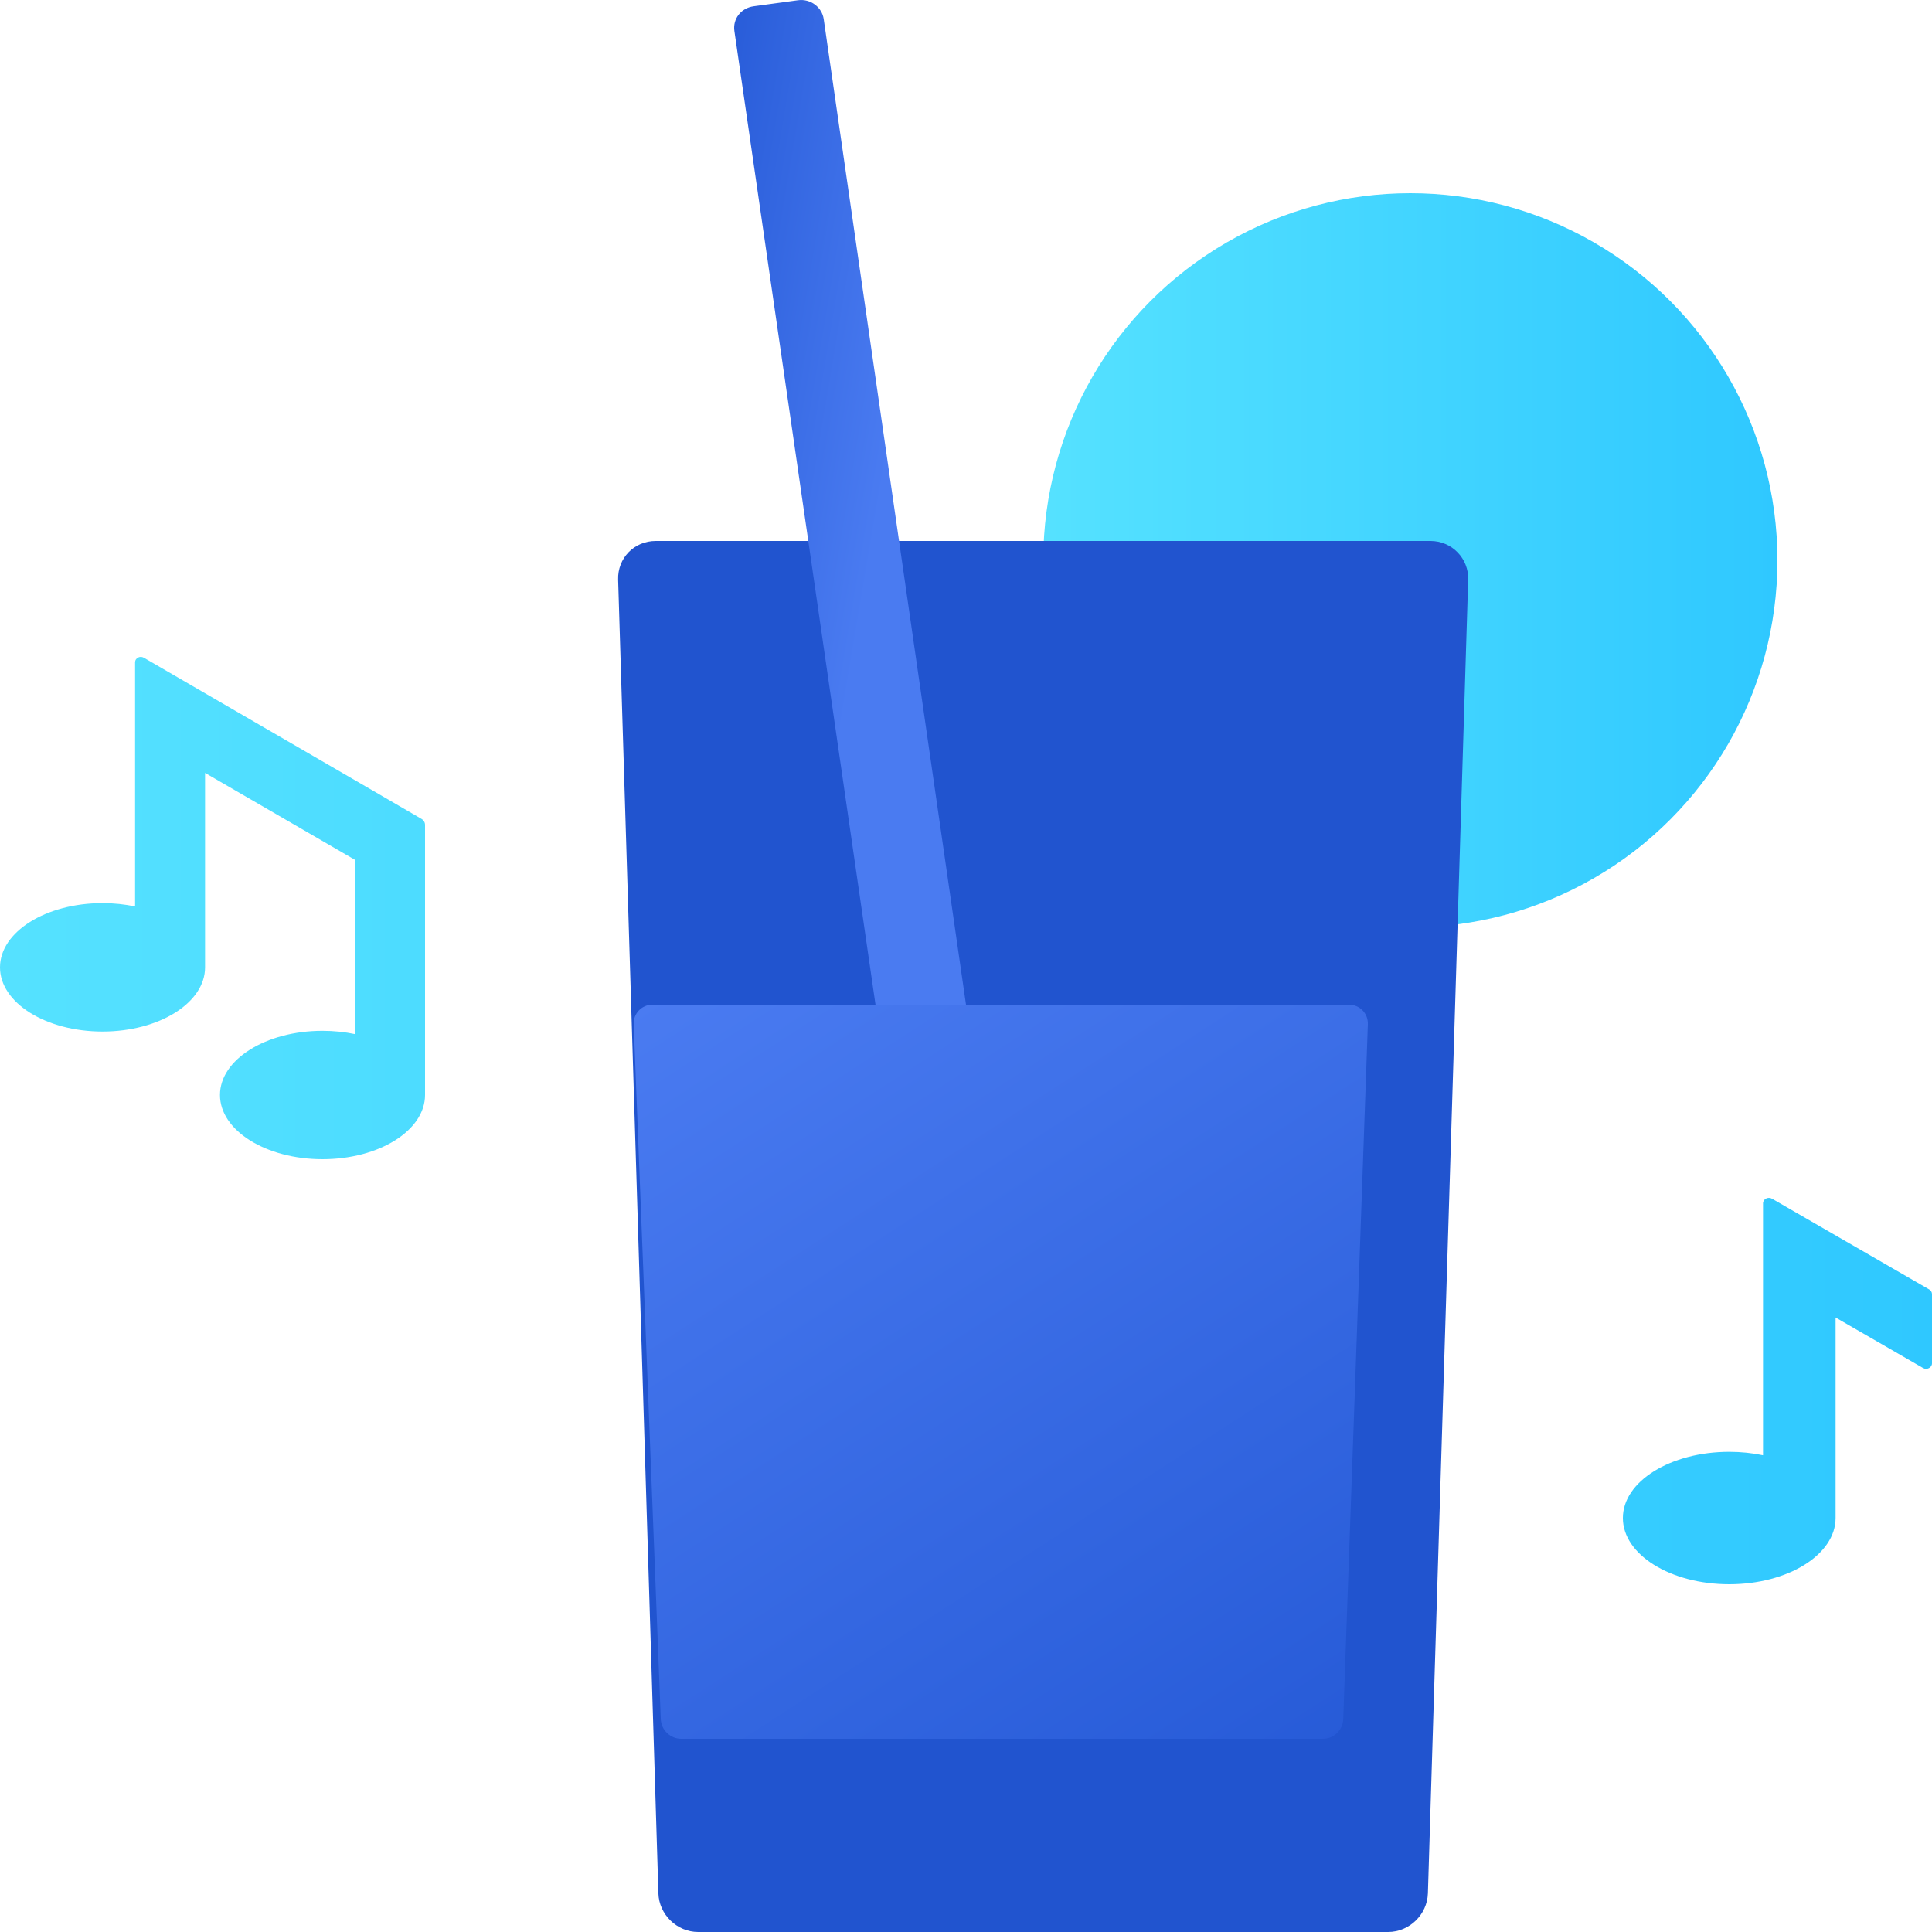 <svg xmlns="http://www.w3.org/2000/svg" width="50" height="50" viewBox="0 0 50 50">
  <defs>
    <linearGradient id="a" x1="-17.815%" y1="50%" y2="50%">
      <stop stop-color="#5CE6FF" offset="0%"/>
      <stop stop-color="#2FC8FF" offset="100%"/>
    </linearGradient>
    <linearGradient id="b" x1="0%" y1="0%" y2="154.569%">
      <stop stop-color="#4A7BF1" offset="0%"/>
      <stop stop-color="#1B50CF" offset="100%"/>
    </linearGradient>
    <linearGradient id="c" x1="50%" x2="-40.436%" y1="68.531%" y2="2.644%">
      <stop stop-color="#4A7BF1" offset="0%"/>
      <stop stop-color="#1B50CF" offset="100%"/>
    </linearGradient>
  </defs>
  <g fill="none" fill-rule="evenodd">
    <circle cx="36.5" cy="14.5" r="9.5" fill="url(#a)"/>
    <path fill="#2154CF" d="M15.997,15 C15.98,14.448 16.407,14 16.972,14 L37.021,14 C37.577,14 38.013,14.455 37.996,15 L36.954,49 C36.937,49.552 36.472,50 35.925,50 L18.068,50 C17.516,50 17.055,49.545 17.039,49 L15.997,15 Z"/>
    <path fill="url(#b)" d="M16.4,26.508 C16.389,26.228 16.608,26 16.89,26 L34.908,26 C35.19,26 35.41,26.227 35.4,26.508 L34.763,44.492 C34.753,44.772 34.522,45 34.236,45 L17.629,45 C17.349,45 17.112,44.773 17.101,44.492 L16.4,26.508 Z"/>
    <path fill="url(#c)" d="M19.006,0.803 C18.961,0.493 19.172,0.207 19.508,0.162 L20.652,0.006 C20.974,-0.038 21.273,0.184 21.318,0.495 L25,26 L22.658,26 L19.006,0.803 Z"/>
    <path fill="url(#a)" d="M49.928 33.371L45.86 31.022C45.758 30.963 45.627 31.031 45.627 31.143L45.627 32.641 45.627 37.662C45.352 37.604 45.058 37.573 44.753 37.573 43.232 37.573 42 38.34 42 39.286 42 40.233 43.232 41 44.753 41 46.273 41 47.505 40.233 47.505 39.286L47.505 39.286 47.505 34.097 49.767 35.403C49.869 35.462 50 35.394 50 35.282L50 33.492C50 33.443 49.973 33.397 49.928 33.371M10.907 21.192L9.816 20.558C9.814 20.556 9.811 20.554 9.808 20.553L3.721 17.021C3.623 16.964 3.496 17.03 3.496 17.139L3.496 18.591 3.496 23.459C3.231 23.404 2.948 23.373 2.653 23.373 1.188 23.373 0 24.117 0 25.035 0 25.953 1.188 26.696 2.653 26.696 4.119 26.696 5.307 25.953 5.307 25.035L5.307 25.035 5.307 20.003 9.189 22.254 9.189 26.763C8.924 26.707 8.641 26.677 8.346 26.677 6.881 26.677 5.693 27.421 5.693 28.338 5.693 29.256 6.881 30 8.346 30 9.812 30 11 29.256 11 28.338L11 28.338 11 25.256 11 23.306 11 21.349C11 21.285 10.965 21.225 10.907 21.192"/>
  </g>
</svg>
